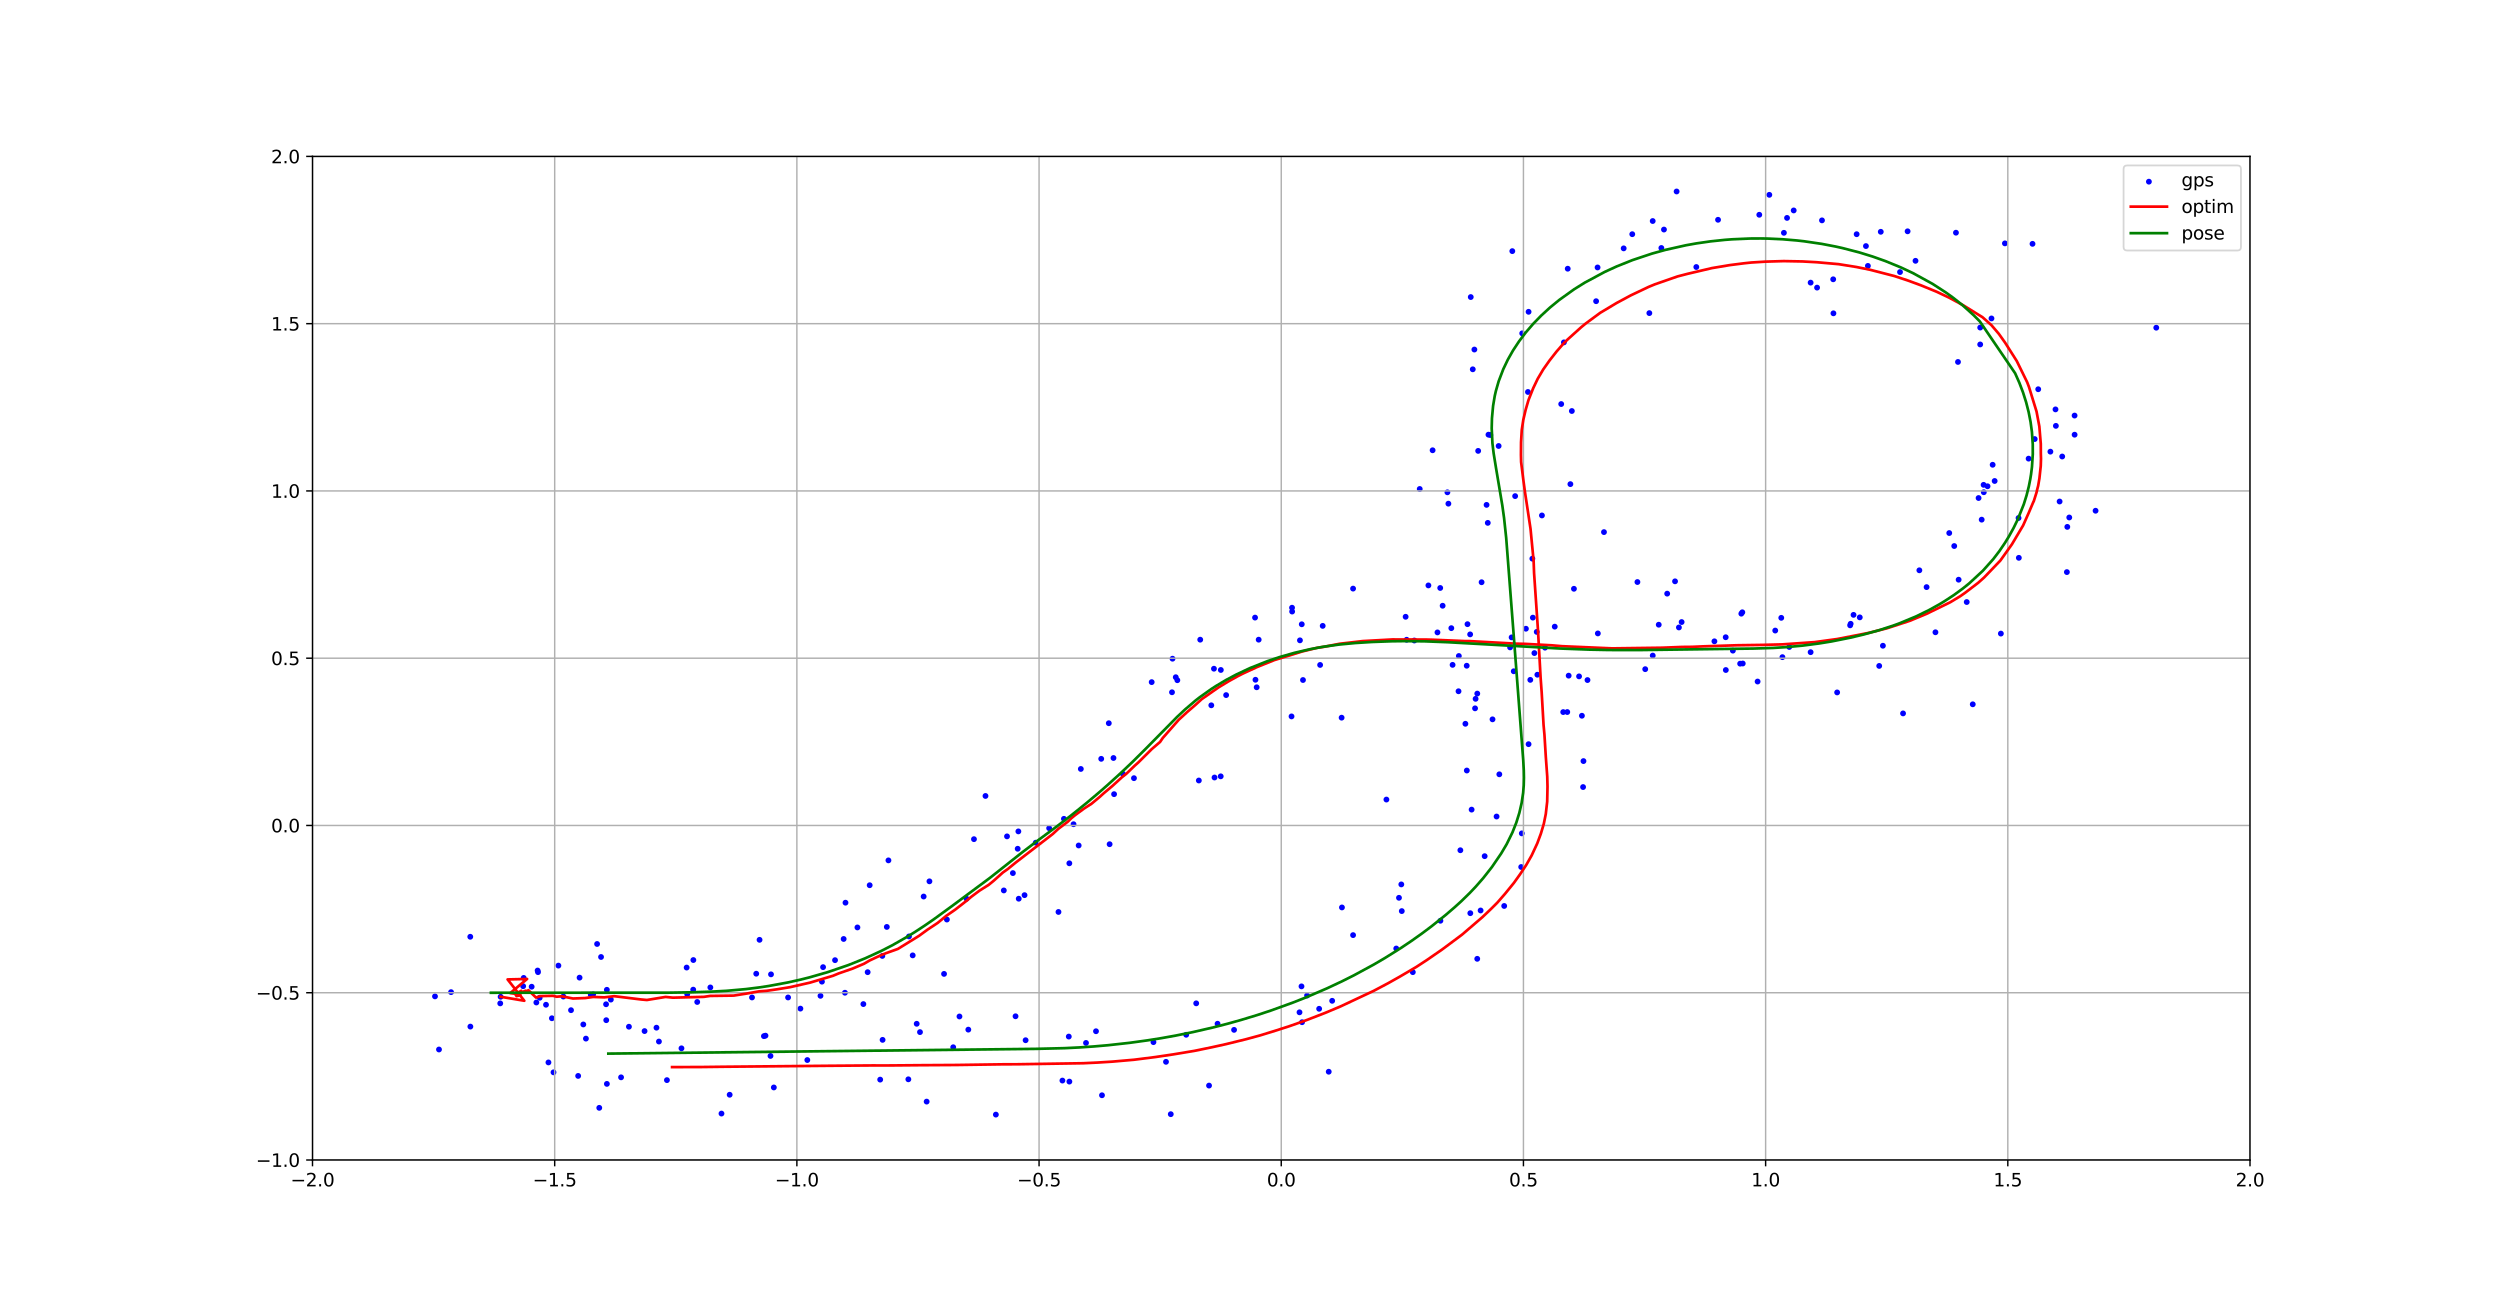 <?xml version="1.0" encoding="utf-8" standalone="no"?>
<!DOCTYPE svg PUBLIC "-//W3C//DTD SVG 1.1//EN"
  "http://www.w3.org/Graphics/SVG/1.1/DTD/svg11.dtd">
<svg xmlns:xlink="http://www.w3.org/1999/xlink" width="1382.4pt" height="720.72pt" viewBox="0 0 1382.4 720.72" xmlns="http://www.w3.org/2000/svg" version="1.1">
 <defs>
  <style type="text/css">*{stroke-linejoin: round; stroke-linecap: butt}</style>
 </defs>
 <g id="figure_1">
  <g id="patch_1">
   <path d="M 0 720.72 
L 1382.4 720.72 
L 1382.4 0 
L 0 0 
z
" style="fill: #ffffff"/>
  </g>
  <g id="axes_1">
   <g id="patch_2">
    <path d="M 172.8 641.441 
L 1244.16 641.441 
L 1244.16 86.486 
L 172.8 86.486 
z
" style="fill: #ffffff"/>
   </g>
   <g id="PathCollection_1">
    <defs>
     <path id="mb47bbe269d" d="M 0 1.118 
C 0.297 1.118 0.581 1 0.791 0.791 
C 1 0.581 1.118 0.297 1.118 0 
C 1.118 -0.297 1 -0.581 0.791 -0.791 
C 0.581 -1 0.297 -1.118 0 -1.118 
C -0.297 -1.118 -0.581 -1 -0.791 -0.791 
C -1 -0.581 -1.118 -0.297 -1.118 0 
C -1.118 0.297 -1 0.581 -0.791 0.791 
C -0.581 1 -0.297 1.118 0 1.118 
z
" style="stroke: #0000ff"/>
    </defs>
    <g clip-path="url(#p0543e857ba)">
     <use xlink:href="#mb47bbe269d" x="315.75" y="558.592" style="fill: #0000ff; stroke: #0000ff"/>
     <use xlink:href="#mb47bbe269d" x="276.819" y="551.17" style="fill: #0000ff; stroke: #0000ff"/>
     <use xlink:href="#mb47bbe269d" x="301.919" y="555.587" style="fill: #0000ff; stroke: #0000ff"/>
     <use xlink:href="#mb47bbe269d" x="260.041" y="517.995" style="fill: #0000ff; stroke: #0000ff"/>
     <use xlink:href="#mb47bbe269d" x="320.479" y="540.595" style="fill: #0000ff; stroke: #0000ff"/>
     <use xlink:href="#mb47bbe269d" x="242.745" y="580.332" style="fill: #0000ff; stroke: #0000ff"/>
     <use xlink:href="#mb47bbe269d" x="298.418" y="551.732" style="fill: #0000ff; stroke: #0000ff"/>
     <use xlink:href="#mb47bbe269d" x="297.498" y="537.555" style="fill: #0000ff; stroke: #0000ff"/>
     <use xlink:href="#mb47bbe269d" x="260.097" y="567.668" style="fill: #0000ff; stroke: #0000ff"/>
     <use xlink:href="#mb47bbe269d" x="276.613" y="554.83" style="fill: #0000ff; stroke: #0000ff"/>
     <use xlink:href="#mb47bbe269d" x="293.99" y="545.619" style="fill: #0000ff; stroke: #0000ff"/>
     <use xlink:href="#mb47bbe269d" x="249.418" y="548.609" style="fill: #0000ff; stroke: #0000ff"/>
     <use xlink:href="#mb47bbe269d" x="330.169" y="521.983" style="fill: #0000ff; stroke: #0000ff"/>
     <use xlink:href="#mb47bbe269d" x="240.535" y="550.954" style="fill: #0000ff; stroke: #0000ff"/>
     <use xlink:href="#mb47bbe269d" x="308.773" y="533.944" style="fill: #0000ff; stroke: #0000ff"/>
     <use xlink:href="#mb47bbe269d" x="303.266" y="587.481" style="fill: #0000ff; stroke: #0000ff"/>
     <use xlink:href="#mb47bbe269d" x="297.279" y="536.665" style="fill: #0000ff; stroke: #0000ff"/>
     <use xlink:href="#mb47bbe269d" x="326.671" y="550.05" style="fill: #0000ff; stroke: #0000ff"/>
     <use xlink:href="#mb47bbe269d" x="289.287" y="545.331" style="fill: #0000ff; stroke: #0000ff"/>
     <use xlink:href="#mb47bbe269d" x="311.504" y="551.046" style="fill: #0000ff; stroke: #0000ff"/>
     <use xlink:href="#mb47bbe269d" x="335.127" y="555.321" style="fill: #0000ff; stroke: #0000ff"/>
     <use xlink:href="#mb47bbe269d" x="289.578" y="540.747" style="fill: #0000ff; stroke: #0000ff"/>
     <use xlink:href="#mb47bbe269d" x="322.545" y="566.483" style="fill: #0000ff; stroke: #0000ff"/>
     <use xlink:href="#mb47bbe269d" x="327.979" y="549.85" style="fill: #0000ff; stroke: #0000ff"/>
     <use xlink:href="#mb47bbe269d" x="305.182" y="563.055" style="fill: #0000ff; stroke: #0000ff"/>
     <use xlink:href="#mb47bbe269d" x="335.567" y="547.323" style="fill: #0000ff; stroke: #0000ff"/>
     <use xlink:href="#mb47bbe269d" x="296.587" y="554.344" style="fill: #0000ff; stroke: #0000ff"/>
     <use xlink:href="#mb47bbe269d" x="347.776" y="567.735" style="fill: #0000ff; stroke: #0000ff"/>
     <use xlink:href="#mb47bbe269d" x="364.361" y="575.93" style="fill: #0000ff; stroke: #0000ff"/>
     <use xlink:href="#mb47bbe269d" x="335.234" y="564.123" style="fill: #0000ff; stroke: #0000ff"/>
     <use xlink:href="#mb47bbe269d" x="419.998" y="519.687" style="fill: #0000ff; stroke: #0000ff"/>
     <use xlink:href="#mb47bbe269d" x="332.352" y="529.176" style="fill: #0000ff; stroke: #0000ff"/>
     <use xlink:href="#mb47bbe269d" x="383.318" y="547.239" style="fill: #0000ff; stroke: #0000ff"/>
     <use xlink:href="#mb47bbe269d" x="380.005" y="549.779" style="fill: #0000ff; stroke: #0000ff"/>
     <use xlink:href="#mb47bbe269d" x="415.833" y="551.557" style="fill: #0000ff; stroke: #0000ff"/>
     <use xlink:href="#mb47bbe269d" x="383.398" y="530.865" style="fill: #0000ff; stroke: #0000ff"/>
     <use xlink:href="#mb47bbe269d" x="385.538" y="554.053" style="fill: #0000ff; stroke: #0000ff"/>
     <use xlink:href="#mb47bbe269d" x="442.592" y="557.722" style="fill: #0000ff; stroke: #0000ff"/>
     <use xlink:href="#mb47bbe269d" x="379.688" y="535.02" style="fill: #0000ff; stroke: #0000ff"/>
     <use xlink:href="#mb47bbe269d" x="418.167" y="538.427" style="fill: #0000ff; stroke: #0000ff"/>
     <use xlink:href="#mb47bbe269d" x="392.797" y="546.01" style="fill: #0000ff; stroke: #0000ff"/>
     <use xlink:href="#mb47bbe269d" x="477.406" y="555.216" style="fill: #0000ff; stroke: #0000ff"/>
     <use xlink:href="#mb47bbe269d" x="435.776" y="551.557" style="fill: #0000ff; stroke: #0000ff"/>
     <use xlink:href="#mb47bbe269d" x="454.503" y="542.817" style="fill: #0000ff; stroke: #0000ff"/>
     <use xlink:href="#mb47bbe269d" x="453.694" y="550.649" style="fill: #0000ff; stroke: #0000ff"/>
     <use xlink:href="#mb47bbe269d" x="461.741" y="530.93" style="fill: #0000ff; stroke: #0000ff"/>
     <use xlink:href="#mb47bbe269d" x="487.896" y="528.589" style="fill: #0000ff; stroke: #0000ff"/>
     <use xlink:href="#mb47bbe269d" x="455.129" y="534.792" style="fill: #0000ff; stroke: #0000ff"/>
     <use xlink:href="#mb47bbe269d" x="426.336" y="538.774" style="fill: #0000ff; stroke: #0000ff"/>
     <use xlink:href="#mb47bbe269d" x="479.778" y="537.572" style="fill: #0000ff; stroke: #0000ff"/>
     <use xlink:href="#mb47bbe269d" x="467.522" y="499.154" style="fill: #0000ff; stroke: #0000ff"/>
     <use xlink:href="#mb47bbe269d" x="480.898" y="489.494" style="fill: #0000ff; stroke: #0000ff"/>
     <use xlink:href="#mb47bbe269d" x="490.376" y="512.554" style="fill: #0000ff; stroke: #0000ff"/>
     <use xlink:href="#mb47bbe269d" x="467.224" y="548.943" style="fill: #0000ff; stroke: #0000ff"/>
     <use xlink:href="#mb47bbe269d" x="522.019" y="538.527" style="fill: #0000ff; stroke: #0000ff"/>
     <use xlink:href="#mb47bbe269d" x="474.122" y="512.833" style="fill: #0000ff; stroke: #0000ff"/>
     <use xlink:href="#mb47bbe269d" x="510.742" y="495.747" style="fill: #0000ff; stroke: #0000ff"/>
     <use xlink:href="#mb47bbe269d" x="504.686" y="528.284" style="fill: #0000ff; stroke: #0000ff"/>
     <use xlink:href="#mb47bbe269d" x="466.507" y="519.212" style="fill: #0000ff; stroke: #0000ff"/>
     <use xlink:href="#mb47bbe269d" x="534.454" y="496.946" style="fill: #0000ff; stroke: #0000ff"/>
     <use xlink:href="#mb47bbe269d" x="538.564" y="464.024" style="fill: #0000ff; stroke: #0000ff"/>
     <use xlink:href="#mb47bbe269d" x="523.583" y="508.468" style="fill: #0000ff; stroke: #0000ff"/>
     <use xlink:href="#mb47bbe269d" x="560.084" y="482.785" style="fill: #0000ff; stroke: #0000ff"/>
     <use xlink:href="#mb47bbe269d" x="513.941" y="487.344" style="fill: #0000ff; stroke: #0000ff"/>
     <use xlink:href="#mb47bbe269d" x="502.63" y="517.815" style="fill: #0000ff; stroke: #0000ff"/>
     <use xlink:href="#mb47bbe269d" x="585.298" y="504.277" style="fill: #0000ff; stroke: #0000ff"/>
     <use xlink:href="#mb47bbe269d" x="563.115" y="459.728" style="fill: #0000ff; stroke: #0000ff"/>
     <use xlink:href="#mb47bbe269d" x="491.271" y="475.754" style="fill: #0000ff; stroke: #0000ff"/>
     <use xlink:href="#mb47bbe269d" x="563.325" y="496.952" style="fill: #0000ff; stroke: #0000ff"/>
     <use xlink:href="#mb47bbe269d" x="591.301" y="477.372" style="fill: #0000ff; stroke: #0000ff"/>
     <use xlink:href="#mb47bbe269d" x="555.072" y="492.376" style="fill: #0000ff; stroke: #0000ff"/>
     <use xlink:href="#mb47bbe269d" x="566.53" y="494.982" style="fill: #0000ff; stroke: #0000ff"/>
     <use xlink:href="#mb47bbe269d" x="562.741" y="469.329" style="fill: #0000ff; stroke: #0000ff"/>
     <use xlink:href="#mb47bbe269d" x="580.142" y="457.947" style="fill: #0000ff; stroke: #0000ff"/>
     <use xlink:href="#mb47bbe269d" x="556.838" y="462.477" style="fill: #0000ff; stroke: #0000ff"/>
     <use xlink:href="#mb47bbe269d" x="588.311" y="452.776" style="fill: #0000ff; stroke: #0000ff"/>
     <use xlink:href="#mb47bbe269d" x="597.655" y="425.202" style="fill: #0000ff; stroke: #0000ff"/>
     <use xlink:href="#mb47bbe269d" x="544.93" y="440.132" style="fill: #0000ff; stroke: #0000ff"/>
     <use xlink:href="#mb47bbe269d" x="593.623" y="455.759" style="fill: #0000ff; stroke: #0000ff"/>
     <use xlink:href="#mb47bbe269d" x="613.573" y="466.813" style="fill: #0000ff; stroke: #0000ff"/>
     <use xlink:href="#mb47bbe269d" x="572.723" y="465.968" style="fill: #0000ff; stroke: #0000ff"/>
     <use xlink:href="#mb47bbe269d" x="616.042" y="439.136" style="fill: #0000ff; stroke: #0000ff"/>
     <use xlink:href="#mb47bbe269d" x="608.933" y="419.605" style="fill: #0000ff; stroke: #0000ff"/>
     <use xlink:href="#mb47bbe269d" x="662.909" y="431.587" style="fill: #0000ff; stroke: #0000ff"/>
     <use xlink:href="#mb47bbe269d" x="596.461" y="467.518" style="fill: #0000ff; stroke: #0000ff"/>
     <use xlink:href="#mb47bbe269d" x="627.037" y="430.296" style="fill: #0000ff; stroke: #0000ff"/>
     <use xlink:href="#mb47bbe269d" x="648.07" y="382.795" style="fill: #0000ff; stroke: #0000ff"/>
     <use xlink:href="#mb47bbe269d" x="615.711" y="419.144" style="fill: #0000ff; stroke: #0000ff"/>
     <use xlink:href="#mb47bbe269d" x="620.894" y="427.879" style="fill: #0000ff; stroke: #0000ff"/>
     <use xlink:href="#mb47bbe269d" x="675.008" y="429.28" style="fill: #0000ff; stroke: #0000ff"/>
     <use xlink:href="#mb47bbe269d" x="671.581" y="429.929" style="fill: #0000ff; stroke: #0000ff"/>
     <use xlink:href="#mb47bbe269d" x="613.121" y="399.913" style="fill: #0000ff; stroke: #0000ff"/>
     <use xlink:href="#mb47bbe269d" x="651.025" y="376.128" style="fill: #0000ff; stroke: #0000ff"/>
     <use xlink:href="#mb47bbe269d" x="650.147" y="374.473" style="fill: #0000ff; stroke: #0000ff"/>
     <use xlink:href="#mb47bbe269d" x="636.835" y="377.186" style="fill: #0000ff; stroke: #0000ff"/>
     <use xlink:href="#mb47bbe269d" x="678.002" y="384.356" style="fill: #0000ff; stroke: #0000ff"/>
     <use xlink:href="#mb47bbe269d" x="669.802" y="390.006" style="fill: #0000ff; stroke: #0000ff"/>
     <use xlink:href="#mb47bbe269d" x="663.677" y="353.718" style="fill: #0000ff; stroke: #0000ff"/>
     <use xlink:href="#mb47bbe269d" x="714.168" y="396.147" style="fill: #0000ff; stroke: #0000ff"/>
     <use xlink:href="#mb47bbe269d" x="675.072" y="370.464" style="fill: #0000ff; stroke: #0000ff"/>
     <use xlink:href="#mb47bbe269d" x="671.267" y="369.772" style="fill: #0000ff; stroke: #0000ff"/>
     <use xlink:href="#mb47bbe269d" x="648.36" y="364.233" style="fill: #0000ff; stroke: #0000ff"/>
     <use xlink:href="#mb47bbe269d" x="694.223" y="375.883" style="fill: #0000ff; stroke: #0000ff"/>
     <use xlink:href="#mb47bbe269d" x="719.822" y="345.201" style="fill: #0000ff; stroke: #0000ff"/>
     <use xlink:href="#mb47bbe269d" x="694.893" y="380.036" style="fill: #0000ff; stroke: #0000ff"/>
     <use xlink:href="#mb47bbe269d" x="714.499" y="338.164" style="fill: #0000ff; stroke: #0000ff"/>
     <use xlink:href="#mb47bbe269d" x="720.498" y="376.021" style="fill: #0000ff; stroke: #0000ff"/>
     <use xlink:href="#mb47bbe269d" x="693.991" y="341.507" style="fill: #0000ff; stroke: #0000ff"/>
     <use xlink:href="#mb47bbe269d" x="718.817" y="354.08" style="fill: #0000ff; stroke: #0000ff"/>
     <use xlink:href="#mb47bbe269d" x="695.998" y="353.718" style="fill: #0000ff; stroke: #0000ff"/>
     <use xlink:href="#mb47bbe269d" x="748.196" y="325.477" style="fill: #0000ff; stroke: #0000ff"/>
     <use xlink:href="#mb47bbe269d" x="714.442" y="336.039" style="fill: #0000ff; stroke: #0000ff"/>
     <use xlink:href="#mb47bbe269d" x="731.4" y="346.084" style="fill: #0000ff; stroke: #0000ff"/>
     <use xlink:href="#mb47bbe269d" x="777.257" y="341.054" style="fill: #0000ff; stroke: #0000ff"/>
     <use xlink:href="#mb47bbe269d" x="741.86" y="396.846" style="fill: #0000ff; stroke: #0000ff"/>
     <use xlink:href="#mb47bbe269d" x="797.723" y="334.954" style="fill: #0000ff; stroke: #0000ff"/>
     <use xlink:href="#mb47bbe269d" x="794.862" y="349.696" style="fill: #0000ff; stroke: #0000ff"/>
     <use xlink:href="#mb47bbe269d" x="806.503" y="382.241" style="fill: #0000ff; stroke: #0000ff"/>
     <use xlink:href="#mb47bbe269d" x="835.022" y="357.98" style="fill: #0000ff; stroke: #0000ff"/>
     <use xlink:href="#mb47bbe269d" x="729.971" y="367.685" style="fill: #0000ff; stroke: #0000ff"/>
     <use xlink:href="#mb47bbe269d" x="803.223" y="367.644" style="fill: #0000ff; stroke: #0000ff"/>
     <use xlink:href="#mb47bbe269d" x="816.873" y="383.532" style="fill: #0000ff; stroke: #0000ff"/>
     <use xlink:href="#mb47bbe269d" x="811.463" y="345.143" style="fill: #0000ff; stroke: #0000ff"/>
     <use xlink:href="#mb47bbe269d" x="789.852" y="323.713" style="fill: #0000ff; stroke: #0000ff"/>
     <use xlink:href="#mb47bbe269d" x="812.933" y="350.785" style="fill: #0000ff; stroke: #0000ff"/>
     <use xlink:href="#mb47bbe269d" x="848.453" y="361.124" style="fill: #0000ff; stroke: #0000ff"/>
     <use xlink:href="#mb47bbe269d" x="806.685" y="362.742" style="fill: #0000ff; stroke: #0000ff"/>
     <use xlink:href="#mb47bbe269d" x="859.716" y="346.513" style="fill: #0000ff; stroke: #0000ff"/>
     <use xlink:href="#mb47bbe269d" x="782.057" y="354.177" style="fill: #0000ff; stroke: #0000ff"/>
     <use xlink:href="#mb47bbe269d" x="867.408" y="373.613" style="fill: #0000ff; stroke: #0000ff"/>
     <use xlink:href="#mb47bbe269d" x="870.325" y="325.576" style="fill: #0000ff; stroke: #0000ff"/>
     <use xlink:href="#mb47bbe269d" x="850.101" y="373.096" style="fill: #0000ff; stroke: #0000ff"/>
     <use xlink:href="#mb47bbe269d" x="877.82" y="376.041" style="fill: #0000ff; stroke: #0000ff"/>
     <use xlink:href="#mb47bbe269d" x="873.158" y="374.008" style="fill: #0000ff; stroke: #0000ff"/>
     <use xlink:href="#mb47bbe269d" x="847.61" y="341.528" style="fill: #0000ff; stroke: #0000ff"/>
     <use xlink:href="#mb47bbe269d" x="909.742" y="370.021" style="fill: #0000ff; stroke: #0000ff"/>
     <use xlink:href="#mb47bbe269d" x="954.311" y="370.491" style="fill: #0000ff; stroke: #0000ff"/>
     <use xlink:href="#mb47bbe269d" x="917.217" y="345.441" style="fill: #0000ff; stroke: #0000ff"/>
     <use xlink:href="#mb47bbe269d" x="913.901" y="362.509" style="fill: #0000ff; stroke: #0000ff"/>
     <use xlink:href="#mb47bbe269d" x="905.427" y="321.838" style="fill: #0000ff; stroke: #0000ff"/>
     <use xlink:href="#mb47bbe269d" x="929.871" y="343.966" style="fill: #0000ff; stroke: #0000ff"/>
     <use xlink:href="#mb47bbe269d" x="947.999" y="354.619" style="fill: #0000ff; stroke: #0000ff"/>
     <use xlink:href="#mb47bbe269d" x="926.231" y="321.448" style="fill: #0000ff; stroke: #0000ff"/>
     <use xlink:href="#mb47bbe269d" x="963.434" y="338.567" style="fill: #0000ff; stroke: #0000ff"/>
     <use xlink:href="#mb47bbe269d" x="984.971" y="341.641" style="fill: #0000ff; stroke: #0000ff"/>
     <use xlink:href="#mb47bbe269d" x="921.887" y="328.265" style="fill: #0000ff; stroke: #0000ff"/>
     <use xlink:href="#mb47bbe269d" x="1028.38" y="341.379" style="fill: #0000ff; stroke: #0000ff"/>
     <use xlink:href="#mb47bbe269d" x="1023.339" y="344.94" style="fill: #0000ff; stroke: #0000ff"/>
     <use xlink:href="#mb47bbe269d" x="989.396" y="357.74" style="fill: #0000ff; stroke: #0000ff"/>
     <use xlink:href="#mb47bbe269d" x="962.882" y="339.338" style="fill: #0000ff; stroke: #0000ff"/>
     <use xlink:href="#mb47bbe269d" x="954.246" y="352.367" style="fill: #0000ff; stroke: #0000ff"/>
     <use xlink:href="#mb47bbe269d" x="985.605" y="363.374" style="fill: #0000ff; stroke: #0000ff"/>
     <use xlink:href="#mb47bbe269d" x="981.634" y="348.673" style="fill: #0000ff; stroke: #0000ff"/>
     <use xlink:href="#mb47bbe269d" x="958.204" y="359.78" style="fill: #0000ff; stroke: #0000ff"/>
     <use xlink:href="#mb47bbe269d" x="963.672" y="366.891" style="fill: #0000ff; stroke: #0000ff"/>
     <use xlink:href="#mb47bbe269d" x="971.885" y="376.862" style="fill: #0000ff; stroke: #0000ff"/>
     <use xlink:href="#mb47bbe269d" x="928.373" y="346.956" style="fill: #0000ff; stroke: #0000ff"/>
     <use xlink:href="#mb47bbe269d" x="1039.124" y="368.23" style="fill: #0000ff; stroke: #0000ff"/>
     <use xlink:href="#mb47bbe269d" x="962.231" y="366.986" style="fill: #0000ff; stroke: #0000ff"/>
     <use xlink:href="#mb47bbe269d" x="1023.05" y="345.788" style="fill: #0000ff; stroke: #0000ff"/>
     <use xlink:href="#mb47bbe269d" x="1090.856" y="389.45" style="fill: #0000ff; stroke: #0000ff"/>
     <use xlink:href="#mb47bbe269d" x="1015.866" y="382.882" style="fill: #0000ff; stroke: #0000ff"/>
     <use xlink:href="#mb47bbe269d" x="1001.202" y="360.629" style="fill: #0000ff; stroke: #0000ff"/>
     <use xlink:href="#mb47bbe269d" x="1041.174" y="357.071" style="fill: #0000ff; stroke: #0000ff"/>
     <use xlink:href="#mb47bbe269d" x="1024.93" y="339.996" style="fill: #0000ff; stroke: #0000ff"/>
     <use xlink:href="#mb47bbe269d" x="1061.33" y="315.355" style="fill: #0000ff; stroke: #0000ff"/>
     <use xlink:href="#mb47bbe269d" x="1065.327" y="324.648" style="fill: #0000ff; stroke: #0000ff"/>
     <use xlink:href="#mb47bbe269d" x="1106.4" y="350.349" style="fill: #0000ff; stroke: #0000ff"/>
     <use xlink:href="#mb47bbe269d" x="1052.309" y="394.482" style="fill: #0000ff; stroke: #0000ff"/>
     <use xlink:href="#mb47bbe269d" x="1070.222" y="349.621" style="fill: #0000ff; stroke: #0000ff"/>
     <use xlink:href="#mb47bbe269d" x="1087.519" y="332.901" style="fill: #0000ff; stroke: #0000ff"/>
     <use xlink:href="#mb47bbe269d" x="1083.046" y="320.552" style="fill: #0000ff; stroke: #0000ff"/>
     <use xlink:href="#mb47bbe269d" x="1077.854" y="294.75" style="fill: #0000ff; stroke: #0000ff"/>
     <use xlink:href="#mb47bbe269d" x="1116.34" y="308.456" style="fill: #0000ff; stroke: #0000ff"/>
     <use xlink:href="#mb47bbe269d" x="1080.613" y="301.935" style="fill: #0000ff; stroke: #0000ff"/>
     <use xlink:href="#mb47bbe269d" x="1116.172" y="286.43" style="fill: #0000ff; stroke: #0000ff"/>
     <use xlink:href="#mb47bbe269d" x="1095.791" y="287.349" style="fill: #0000ff; stroke: #0000ff"/>
     <use xlink:href="#mb47bbe269d" x="1142.901" y="316.342" style="fill: #0000ff; stroke: #0000ff"/>
     <use xlink:href="#mb47bbe269d" x="1101.859" y="257.002" style="fill: #0000ff; stroke: #0000ff"/>
     <use xlink:href="#mb47bbe269d" x="1136.819" y="235.489" style="fill: #0000ff; stroke: #0000ff"/>
     <use xlink:href="#mb47bbe269d" x="1143.136" y="291.347" style="fill: #0000ff; stroke: #0000ff"/>
     <use xlink:href="#mb47bbe269d" x="1144.219" y="286.146" style="fill: #0000ff; stroke: #0000ff"/>
     <use xlink:href="#mb47bbe269d" x="1125.107" y="242.778" style="fill: #0000ff; stroke: #0000ff"/>
     <use xlink:href="#mb47bbe269d" x="1102.963" y="265.963" style="fill: #0000ff; stroke: #0000ff"/>
     <use xlink:href="#mb47bbe269d" x="1158.769" y="282.419" style="fill: #0000ff; stroke: #0000ff"/>
     <use xlink:href="#mb47bbe269d" x="1096.85" y="268.101" style="fill: #0000ff; stroke: #0000ff"/>
     <use xlink:href="#mb47bbe269d" x="1147.174" y="240.37" style="fill: #0000ff; stroke: #0000ff"/>
     <use xlink:href="#mb47bbe269d" x="1094.075" y="275.384" style="fill: #0000ff; stroke: #0000ff"/>
     <use xlink:href="#mb47bbe269d" x="1138.879" y="277.315" style="fill: #0000ff; stroke: #0000ff"/>
     <use xlink:href="#mb47bbe269d" x="1099.031" y="268.887" style="fill: #0000ff; stroke: #0000ff"/>
     <use xlink:href="#mb47bbe269d" x="1096.959" y="272.179" style="fill: #0000ff; stroke: #0000ff"/>
     <use xlink:href="#mb47bbe269d" x="1140.318" y="252.431" style="fill: #0000ff; stroke: #0000ff"/>
     <use xlink:href="#mb47bbe269d" x="1133.783" y="249.748" style="fill: #0000ff; stroke: #0000ff"/>
     <use xlink:href="#mb47bbe269d" x="1147.162" y="229.794" style="fill: #0000ff; stroke: #0000ff"/>
     <use xlink:href="#mb47bbe269d" x="1136.608" y="226.376" style="fill: #0000ff; stroke: #0000ff"/>
     <use xlink:href="#mb47bbe269d" x="1121.742" y="253.609" style="fill: #0000ff; stroke: #0000ff"/>
     <use xlink:href="#mb47bbe269d" x="1094.968" y="190.466" style="fill: #0000ff; stroke: #0000ff"/>
     <use xlink:href="#mb47bbe269d" x="1192.329" y="181.207" style="fill: #0000ff; stroke: #0000ff"/>
     <use xlink:href="#mb47bbe269d" x="1127.057" y="215.23" style="fill: #0000ff; stroke: #0000ff"/>
     <use xlink:href="#mb47bbe269d" x="1082.687" y="200.143" style="fill: #0000ff; stroke: #0000ff"/>
     <use xlink:href="#mb47bbe269d" x="1101.208" y="176.085" style="fill: #0000ff; stroke: #0000ff"/>
     <use xlink:href="#mb47bbe269d" x="1108.642" y="134.574" style="fill: #0000ff; stroke: #0000ff"/>
     <use xlink:href="#mb47bbe269d" x="1081.567" y="128.673" style="fill: #0000ff; stroke: #0000ff"/>
     <use xlink:href="#mb47bbe269d" x="1123.9" y="134.834" style="fill: #0000ff; stroke: #0000ff"/>
     <use xlink:href="#mb47bbe269d" x="1013.814" y="173.251" style="fill: #0000ff; stroke: #0000ff"/>
     <use xlink:href="#mb47bbe269d" x="1094.97" y="181.134" style="fill: #0000ff; stroke: #0000ff"/>
     <use xlink:href="#mb47bbe269d" x="1050.635" y="150.438" style="fill: #0000ff; stroke: #0000ff"/>
     <use xlink:href="#mb47bbe269d" x="1031.788" y="136.067" style="fill: #0000ff; stroke: #0000ff"/>
     <use xlink:href="#mb47bbe269d" x="1059.2" y="144.22" style="fill: #0000ff; stroke: #0000ff"/>
     <use xlink:href="#mb47bbe269d" x="1032.872" y="147.04" style="fill: #0000ff; stroke: #0000ff"/>
     <use xlink:href="#mb47bbe269d" x="1026.652" y="129.509" style="fill: #0000ff; stroke: #0000ff"/>
     <use xlink:href="#mb47bbe269d" x="1004.77" y="159.038" style="fill: #0000ff; stroke: #0000ff"/>
     <use xlink:href="#mb47bbe269d" x="1054.83" y="127.906" style="fill: #0000ff; stroke: #0000ff"/>
     <use xlink:href="#mb47bbe269d" x="1039.993" y="128.172" style="fill: #0000ff; stroke: #0000ff"/>
     <use xlink:href="#mb47bbe269d" x="1007.483" y="121.853" style="fill: #0000ff; stroke: #0000ff"/>
     <use xlink:href="#mb47bbe269d" x="988.161" y="120.497" style="fill: #0000ff; stroke: #0000ff"/>
     <use xlink:href="#mb47bbe269d" x="1013.686" y="154.44" style="fill: #0000ff; stroke: #0000ff"/>
     <use xlink:href="#mb47bbe269d" x="1001.204" y="156.288" style="fill: #0000ff; stroke: #0000ff"/>
     <use xlink:href="#mb47bbe269d" x="978.367" y="107.734" style="fill: #0000ff; stroke: #0000ff"/>
     <use xlink:href="#mb47bbe269d" x="986.429" y="128.735" style="fill: #0000ff; stroke: #0000ff"/>
     <use xlink:href="#mb47bbe269d" x="950.01" y="121.534" style="fill: #0000ff; stroke: #0000ff"/>
     <use xlink:href="#mb47bbe269d" x="972.814" y="118.762" style="fill: #0000ff; stroke: #0000ff"/>
     <use xlink:href="#mb47bbe269d" x="991.844" y="116.362" style="fill: #0000ff; stroke: #0000ff"/>
     <use xlink:href="#mb47bbe269d" x="937.991" y="147.649" style="fill: #0000ff; stroke: #0000ff"/>
     <use xlink:href="#mb47bbe269d" x="927.098" y="105.882" style="fill: #0000ff; stroke: #0000ff"/>
     <use xlink:href="#mb47bbe269d" x="913.879" y="122.218" style="fill: #0000ff; stroke: #0000ff"/>
     <use xlink:href="#mb47bbe269d" x="897.828" y="137.333" style="fill: #0000ff; stroke: #0000ff"/>
     <use xlink:href="#mb47bbe269d" x="920.103" y="126.934" style="fill: #0000ff; stroke: #0000ff"/>
     <use xlink:href="#mb47bbe269d" x="866.892" y="148.588" style="fill: #0000ff; stroke: #0000ff"/>
     <use xlink:href="#mb47bbe269d" x="912.024" y="173.138" style="fill: #0000ff; stroke: #0000ff"/>
     <use xlink:href="#mb47bbe269d" x="918.659" y="137.127" style="fill: #0000ff; stroke: #0000ff"/>
     <use xlink:href="#mb47bbe269d" x="836.246" y="138.864" style="fill: #0000ff; stroke: #0000ff"/>
     <use xlink:href="#mb47bbe269d" x="902.578" y="129.498" style="fill: #0000ff; stroke: #0000ff"/>
     <use xlink:href="#mb47bbe269d" x="882.586" y="166.55" style="fill: #0000ff; stroke: #0000ff"/>
     <use xlink:href="#mb47bbe269d" x="883.391" y="147.89" style="fill: #0000ff; stroke: #0000ff"/>
     <use xlink:href="#mb47bbe269d" x="845.24" y="172.414" style="fill: #0000ff; stroke: #0000ff"/>
     <use xlink:href="#mb47bbe269d" x="864.782" y="189.316" style="fill: #0000ff; stroke: #0000ff"/>
     <use xlink:href="#mb47bbe269d" x="841.723" y="184.314" style="fill: #0000ff; stroke: #0000ff"/>
     <use xlink:href="#mb47bbe269d" x="813.27" y="164.258" style="fill: #0000ff; stroke: #0000ff"/>
     <use xlink:href="#mb47bbe269d" x="814.38" y="204.21" style="fill: #0000ff; stroke: #0000ff"/>
     <use xlink:href="#mb47bbe269d" x="869.171" y="227.272" style="fill: #0000ff; stroke: #0000ff"/>
     <use xlink:href="#mb47bbe269d" x="815.273" y="193.282" style="fill: #0000ff; stroke: #0000ff"/>
     <use xlink:href="#mb47bbe269d" x="844.893" y="216.744" style="fill: #0000ff; stroke: #0000ff"/>
     <use xlink:href="#mb47bbe269d" x="823.059" y="240.355" style="fill: #0000ff; stroke: #0000ff"/>
     <use xlink:href="#mb47bbe269d" x="828.685" y="246.614" style="fill: #0000ff; stroke: #0000ff"/>
     <use xlink:href="#mb47bbe269d" x="792.176" y="248.98" style="fill: #0000ff; stroke: #0000ff"/>
     <use xlink:href="#mb47bbe269d" x="863.286" y="223.419" style="fill: #0000ff; stroke: #0000ff"/>
     <use xlink:href="#mb47bbe269d" x="824.082" y="240.54" style="fill: #0000ff; stroke: #0000ff"/>
     <use xlink:href="#mb47bbe269d" x="817.367" y="249.325" style="fill: #0000ff; stroke: #0000ff"/>
     <use xlink:href="#mb47bbe269d" x="822.011" y="279.176" style="fill: #0000ff; stroke: #0000ff"/>
     <use xlink:href="#mb47bbe269d" x="837.811" y="274.325" style="fill: #0000ff; stroke: #0000ff"/>
     <use xlink:href="#mb47bbe269d" x="800.357" y="272.226" style="fill: #0000ff; stroke: #0000ff"/>
     <use xlink:href="#mb47bbe269d" x="822.684" y="289.125" style="fill: #0000ff; stroke: #0000ff"/>
     <use xlink:href="#mb47bbe269d" x="852.629" y="285.023" style="fill: #0000ff; stroke: #0000ff"/>
     <use xlink:href="#mb47bbe269d" x="800.901" y="278.511" style="fill: #0000ff; stroke: #0000ff"/>
     <use xlink:href="#mb47bbe269d" x="796.384" y="325.123" style="fill: #0000ff; stroke: #0000ff"/>
     <use xlink:href="#mb47bbe269d" x="868.362" y="267.703" style="fill: #0000ff; stroke: #0000ff"/>
     <use xlink:href="#mb47bbe269d" x="886.935" y="294.228" style="fill: #0000ff; stroke: #0000ff"/>
     <use xlink:href="#mb47bbe269d" x="785.049" y="270.382" style="fill: #0000ff; stroke: #0000ff"/>
     <use xlink:href="#mb47bbe269d" x="854.322" y="358.128" style="fill: #0000ff; stroke: #0000ff"/>
     <use xlink:href="#mb47bbe269d" x="847.332" y="308.913" style="fill: #0000ff; stroke: #0000ff"/>
     <use xlink:href="#mb47bbe269d" x="843.766" y="347.662" style="fill: #0000ff; stroke: #0000ff"/>
     <use xlink:href="#mb47bbe269d" x="802.525" y="347.345" style="fill: #0000ff; stroke: #0000ff"/>
     <use xlink:href="#mb47bbe269d" x="819.261" y="321.95" style="fill: #0000ff; stroke: #0000ff"/>
     <use xlink:href="#mb47bbe269d" x="811.038" y="368.126" style="fill: #0000ff; stroke: #0000ff"/>
     <use xlink:href="#mb47bbe269d" x="883.547" y="350.257" style="fill: #0000ff; stroke: #0000ff"/>
     <use xlink:href="#mb47bbe269d" x="777.815" y="353.759" style="fill: #0000ff; stroke: #0000ff"/>
     <use xlink:href="#mb47bbe269d" x="815.647" y="391.682" style="fill: #0000ff; stroke: #0000ff"/>
     <use xlink:href="#mb47bbe269d" x="835.862" y="352.443" style="fill: #0000ff; stroke: #0000ff"/>
     <use xlink:href="#mb47bbe269d" x="849.754" y="349.407" style="fill: #0000ff; stroke: #0000ff"/>
     <use xlink:href="#mb47bbe269d" x="846.195" y="375.942" style="fill: #0000ff; stroke: #0000ff"/>
     <use xlink:href="#mb47bbe269d" x="837.037" y="371.182" style="fill: #0000ff; stroke: #0000ff"/>
     <use xlink:href="#mb47bbe269d" x="825.304" y="397.767" style="fill: #0000ff; stroke: #0000ff"/>
     <use xlink:href="#mb47bbe269d" x="810.302" y="400.223" style="fill: #0000ff; stroke: #0000ff"/>
     <use xlink:href="#mb47bbe269d" x="875.595" y="420.846" style="fill: #0000ff; stroke: #0000ff"/>
     <use xlink:href="#mb47bbe269d" x="874.733" y="395.781" style="fill: #0000ff; stroke: #0000ff"/>
     <use xlink:href="#mb47bbe269d" x="845.235" y="411.497" style="fill: #0000ff; stroke: #0000ff"/>
     <use xlink:href="#mb47bbe269d" x="815.946" y="386.42" style="fill: #0000ff; stroke: #0000ff"/>
     <use xlink:href="#mb47bbe269d" x="864.393" y="393.75" style="fill: #0000ff; stroke: #0000ff"/>
     <use xlink:href="#mb47bbe269d" x="829.066" y="428.162" style="fill: #0000ff; stroke: #0000ff"/>
     <use xlink:href="#mb47bbe269d" x="841.16" y="479.414" style="fill: #0000ff; stroke: #0000ff"/>
     <use xlink:href="#mb47bbe269d" x="866.634" y="393.726" style="fill: #0000ff; stroke: #0000ff"/>
     <use xlink:href="#mb47bbe269d" x="811.093" y="426.066" style="fill: #0000ff; stroke: #0000ff"/>
     <use xlink:href="#mb47bbe269d" x="875.378" y="435.206" style="fill: #0000ff; stroke: #0000ff"/>
     <use xlink:href="#mb47bbe269d" x="813.744" y="447.686" style="fill: #0000ff; stroke: #0000ff"/>
     <use xlink:href="#mb47bbe269d" x="766.633" y="442.122" style="fill: #0000ff; stroke: #0000ff"/>
     <use xlink:href="#mb47bbe269d" x="827.544" y="451.504" style="fill: #0000ff; stroke: #0000ff"/>
     <use xlink:href="#mb47bbe269d" x="807.522" y="470.15" style="fill: #0000ff; stroke: #0000ff"/>
     <use xlink:href="#mb47bbe269d" x="818.715" y="503.458" style="fill: #0000ff; stroke: #0000ff"/>
     <use xlink:href="#mb47bbe269d" x="841.497" y="460.821" style="fill: #0000ff; stroke: #0000ff"/>
     <use xlink:href="#mb47bbe269d" x="831.759" y="500.96" style="fill: #0000ff; stroke: #0000ff"/>
     <use xlink:href="#mb47bbe269d" x="816.855" y="530.187" style="fill: #0000ff; stroke: #0000ff"/>
     <use xlink:href="#mb47bbe269d" x="774.87" y="489.042" style="fill: #0000ff; stroke: #0000ff"/>
     <use xlink:href="#mb47bbe269d" x="775.132" y="503.797" style="fill: #0000ff; stroke: #0000ff"/>
     <use xlink:href="#mb47bbe269d" x="813.021" y="504.958" style="fill: #0000ff; stroke: #0000ff"/>
     <use xlink:href="#mb47bbe269d" x="781.23" y="537.561" style="fill: #0000ff; stroke: #0000ff"/>
     <use xlink:href="#mb47bbe269d" x="742.043" y="501.783" style="fill: #0000ff; stroke: #0000ff"/>
     <use xlink:href="#mb47bbe269d" x="820.961" y="473.425" style="fill: #0000ff; stroke: #0000ff"/>
     <use xlink:href="#mb47bbe269d" x="773.581" y="496.449" style="fill: #0000ff; stroke: #0000ff"/>
     <use xlink:href="#mb47bbe269d" x="772.071" y="524.486" style="fill: #0000ff; stroke: #0000ff"/>
     <use xlink:href="#mb47bbe269d" x="719.677" y="545.424" style="fill: #0000ff; stroke: #0000ff"/>
     <use xlink:href="#mb47bbe269d" x="796.498" y="509.132" style="fill: #0000ff; stroke: #0000ff"/>
     <use xlink:href="#mb47bbe269d" x="748.196" y="517.08" style="fill: #0000ff; stroke: #0000ff"/>
     <use xlink:href="#mb47bbe269d" x="722.765" y="550.484" style="fill: #0000ff; stroke: #0000ff"/>
     <use xlink:href="#mb47bbe269d" x="736.641" y="553.408" style="fill: #0000ff; stroke: #0000ff"/>
     <use xlink:href="#mb47bbe269d" x="718.577" y="559.77" style="fill: #0000ff; stroke: #0000ff"/>
     <use xlink:href="#mb47bbe269d" x="734.734" y="592.621" style="fill: #0000ff; stroke: #0000ff"/>
     <use xlink:href="#mb47bbe269d" x="661.456" y="554.805" style="fill: #0000ff; stroke: #0000ff"/>
     <use xlink:href="#mb47bbe269d" x="729.438" y="557.82" style="fill: #0000ff; stroke: #0000ff"/>
     <use xlink:href="#mb47bbe269d" x="719.986" y="565.238" style="fill: #0000ff; stroke: #0000ff"/>
     <use xlink:href="#mb47bbe269d" x="637.815" y="576.262" style="fill: #0000ff; stroke: #0000ff"/>
     <use xlink:href="#mb47bbe269d" x="673.261" y="566.089" style="fill: #0000ff; stroke: #0000ff"/>
     <use xlink:href="#mb47bbe269d" x="655.921" y="572.19" style="fill: #0000ff; stroke: #0000ff"/>
     <use xlink:href="#mb47bbe269d" x="647.39" y="616.097" style="fill: #0000ff; stroke: #0000ff"/>
     <use xlink:href="#mb47bbe269d" x="682.389" y="569.475" style="fill: #0000ff; stroke: #0000ff"/>
     <use xlink:href="#mb47bbe269d" x="591" y="573.181" style="fill: #0000ff; stroke: #0000ff"/>
     <use xlink:href="#mb47bbe269d" x="644.747" y="587.151" style="fill: #0000ff; stroke: #0000ff"/>
     <use xlink:href="#mb47bbe269d" x="668.549" y="600.284" style="fill: #0000ff; stroke: #0000ff"/>
     <use xlink:href="#mb47bbe269d" x="567.12" y="575.203" style="fill: #0000ff; stroke: #0000ff"/>
     <use xlink:href="#mb47bbe269d" x="600.517" y="576.701" style="fill: #0000ff; stroke: #0000ff"/>
     <use xlink:href="#mb47bbe269d" x="591.322" y="598.082" style="fill: #0000ff; stroke: #0000ff"/>
     <use xlink:href="#mb47bbe269d" x="530.546" y="562.071" style="fill: #0000ff; stroke: #0000ff"/>
     <use xlink:href="#mb47bbe269d" x="587.476" y="597.51" style="fill: #0000ff; stroke: #0000ff"/>
     <use xlink:href="#mb47bbe269d" x="550.673" y="616.331" style="fill: #0000ff; stroke: #0000ff"/>
     <use xlink:href="#mb47bbe269d" x="561.548" y="561.959" style="fill: #0000ff; stroke: #0000ff"/>
     <use xlink:href="#mb47bbe269d" x="606.042" y="570.237" style="fill: #0000ff; stroke: #0000ff"/>
     <use xlink:href="#mb47bbe269d" x="609.354" y="605.638" style="fill: #0000ff; stroke: #0000ff"/>
     <use xlink:href="#mb47bbe269d" x="535.442" y="569.349" style="fill: #0000ff; stroke: #0000ff"/>
     <use xlink:href="#mb47bbe269d" x="512.401" y="609.145" style="fill: #0000ff; stroke: #0000ff"/>
     <use xlink:href="#mb47bbe269d" x="527.091" y="579.088" style="fill: #0000ff; stroke: #0000ff"/>
     <use xlink:href="#mb47bbe269d" x="508.717" y="570.715" style="fill: #0000ff; stroke: #0000ff"/>
     <use xlink:href="#mb47bbe269d" x="502.282" y="596.813" style="fill: #0000ff; stroke: #0000ff"/>
     <use xlink:href="#mb47bbe269d" x="488.035" y="575.003" style="fill: #0000ff; stroke: #0000ff"/>
     <use xlink:href="#mb47bbe269d" x="506.896" y="566.115" style="fill: #0000ff; stroke: #0000ff"/>
     <use xlink:href="#mb47bbe269d" x="486.709" y="596.987" style="fill: #0000ff; stroke: #0000ff"/>
     <use xlink:href="#mb47bbe269d" x="422.415" y="572.944" style="fill: #0000ff; stroke: #0000ff"/>
     <use xlink:href="#mb47bbe269d" x="446.416" y="586.157" style="fill: #0000ff; stroke: #0000ff"/>
     <use xlink:href="#mb47bbe269d" x="427.902" y="601.321" style="fill: #0000ff; stroke: #0000ff"/>
     <use xlink:href="#mb47bbe269d" x="423.283" y="572.679" style="fill: #0000ff; stroke: #0000ff"/>
     <use xlink:href="#mb47bbe269d" x="426.049" y="583.891" style="fill: #0000ff; stroke: #0000ff"/>
     <use xlink:href="#mb47bbe269d" x="376.826" y="579.682" style="fill: #0000ff; stroke: #0000ff"/>
     <use xlink:href="#mb47bbe269d" x="403.475" y="605.353" style="fill: #0000ff; stroke: #0000ff"/>
     <use xlink:href="#mb47bbe269d" x="398.95" y="615.755" style="fill: #0000ff; stroke: #0000ff"/>
     <use xlink:href="#mb47bbe269d" x="356.418" y="570.141" style="fill: #0000ff; stroke: #0000ff"/>
     <use xlink:href="#mb47bbe269d" x="319.698" y="594.939" style="fill: #0000ff; stroke: #0000ff"/>
     <use xlink:href="#mb47bbe269d" x="337.772" y="552.737" style="fill: #0000ff; stroke: #0000ff"/>
     <use xlink:href="#mb47bbe269d" x="363.002" y="568.269" style="fill: #0000ff; stroke: #0000ff"/>
     <use xlink:href="#mb47bbe269d" x="335.583" y="599.347" style="fill: #0000ff; stroke: #0000ff"/>
     <use xlink:href="#mb47bbe269d" x="368.784" y="597.264" style="fill: #0000ff; stroke: #0000ff"/>
     <use xlink:href="#mb47bbe269d" x="306.067" y="592.958" style="fill: #0000ff; stroke: #0000ff"/>
     <use xlink:href="#mb47bbe269d" x="331.37" y="612.592" style="fill: #0000ff; stroke: #0000ff"/>
     <use xlink:href="#mb47bbe269d" x="343.424" y="595.72" style="fill: #0000ff; stroke: #0000ff"/>
     <use xlink:href="#mb47bbe269d" x="323.992" y="574.311" style="fill: #0000ff; stroke: #0000ff"/>
    </g>
   </g>
   <g id="matplotlib.axis_1">
    <g id="xtick_1">
     <g id="line2d_1">
      <path d="M 172.8 641.441 
L 172.8 86.486 
" clip-path="url(#p0543e857ba)" style="fill: none; stroke: #b0b0b0; stroke-width: 0.8; stroke-linecap: square"/>
     </g>
     <g id="line2d_2">
      <defs>
       <path id="md737dcf11f" d="M 0 0 
L 0 3.5 
" style="stroke: #000000; stroke-width: 0.8"/>
      </defs>
      <g>
       <use xlink:href="#md737dcf11f" x="172.8" y="641.441" style="stroke: #000000; stroke-width: 0.8"/>
      </g>
     </g>
     <g id="text_1">
      <!-- −2.0 -->
      <g transform="translate(160.659 656.039)scale(0.1 -0.1)">
       <defs>
        <path id="DejaVuSans-2212" d="M 678 2272 
L 4684 2272 
L 4684 1741 
L 678 1741 
L 678 2272 
z
" transform="scale(0.016)"/>
        <path id="DejaVuSans-32" d="M 1228 531 
L 3431 531 
L 3431 0 
L 469 0 
L 469 531 
Q 828 903 1448 1529 
Q 2069 2156 2228 2338 
Q 2531 2678 2651 2914 
Q 2772 3150 2772 3378 
Q 2772 3750 2511 3984 
Q 2250 4219 1831 4219 
Q 1534 4219 1204 4116 
Q 875 4013 500 3803 
L 500 4441 
Q 881 4594 1212 4672 
Q 1544 4750 1819 4750 
Q 2544 4750 2975 4387 
Q 3406 4025 3406 3419 
Q 3406 3131 3298 2873 
Q 3191 2616 2906 2266 
Q 2828 2175 2409 1742 
Q 1991 1309 1228 531 
z
" transform="scale(0.016)"/>
        <path id="DejaVuSans-2e" d="M 684 794 
L 1344 794 
L 1344 0 
L 684 0 
L 684 794 
z
" transform="scale(0.016)"/>
        <path id="DejaVuSans-30" d="M 2034 4250 
Q 1547 4250 1301 3770 
Q 1056 3291 1056 2328 
Q 1056 1369 1301 889 
Q 1547 409 2034 409 
Q 2525 409 2770 889 
Q 3016 1369 3016 2328 
Q 3016 3291 2770 3770 
Q 2525 4250 2034 4250 
z
M 2034 4750 
Q 2819 4750 3233 4129 
Q 3647 3509 3647 2328 
Q 3647 1150 3233 529 
Q 2819 -91 2034 -91 
Q 1250 -91 836 529 
Q 422 1150 422 2328 
Q 422 3509 836 4129 
Q 1250 4750 2034 4750 
z
" transform="scale(0.016)"/>
       </defs>
       <use xlink:href="#DejaVuSans-2212"/>
       <use xlink:href="#DejaVuSans-32" x="83.789"/>
       <use xlink:href="#DejaVuSans-2e" x="147.412"/>
       <use xlink:href="#DejaVuSans-30" x="179.199"/>
      </g>
     </g>
    </g>
    <g id="xtick_2">
     <g id="line2d_3">
      <path d="M 306.72 641.441 
L 306.72 86.486 
" clip-path="url(#p0543e857ba)" style="fill: none; stroke: #b0b0b0; stroke-width: 0.8; stroke-linecap: square"/>
     </g>
     <g id="line2d_4">
      <g>
       <use xlink:href="#md737dcf11f" x="306.72" y="641.441" style="stroke: #000000; stroke-width: 0.8"/>
      </g>
     </g>
     <g id="text_2">
      <!-- −1.5 -->
      <g transform="translate(294.579 656.039)scale(0.1 -0.1)">
       <defs>
        <path id="DejaVuSans-31" d="M 794 531 
L 1825 531 
L 1825 4091 
L 703 3866 
L 703 4441 
L 1819 4666 
L 2450 4666 
L 2450 531 
L 3481 531 
L 3481 0 
L 794 0 
L 794 531 
z
" transform="scale(0.016)"/>
        <path id="DejaVuSans-35" d="M 691 4666 
L 3169 4666 
L 3169 4134 
L 1269 4134 
L 1269 2991 
Q 1406 3038 1543 3061 
Q 1681 3084 1819 3084 
Q 2600 3084 3056 2656 
Q 3513 2228 3513 1497 
Q 3513 744 3044 326 
Q 2575 -91 1722 -91 
Q 1428 -91 1123 -41 
Q 819 9 494 109 
L 494 744 
Q 775 591 1075 516 
Q 1375 441 1709 441 
Q 2250 441 2565 725 
Q 2881 1009 2881 1497 
Q 2881 1984 2565 2268 
Q 2250 2553 1709 2553 
Q 1456 2553 1204 2497 
Q 953 2441 691 2322 
L 691 4666 
z
" transform="scale(0.016)"/>
       </defs>
       <use xlink:href="#DejaVuSans-2212"/>
       <use xlink:href="#DejaVuSans-31" x="83.789"/>
       <use xlink:href="#DejaVuSans-2e" x="147.412"/>
       <use xlink:href="#DejaVuSans-35" x="179.199"/>
      </g>
     </g>
    </g>
    <g id="xtick_3">
     <g id="line2d_5">
      <path d="M 440.64 641.441 
L 440.64 86.486 
" clip-path="url(#p0543e857ba)" style="fill: none; stroke: #b0b0b0; stroke-width: 0.8; stroke-linecap: square"/>
     </g>
     <g id="line2d_6">
      <g>
       <use xlink:href="#md737dcf11f" x="440.64" y="641.441" style="stroke: #000000; stroke-width: 0.8"/>
      </g>
     </g>
     <g id="text_3">
      <!-- −1.0 -->
      <g transform="translate(428.499 656.039)scale(0.1 -0.1)">
       <use xlink:href="#DejaVuSans-2212"/>
       <use xlink:href="#DejaVuSans-31" x="83.789"/>
       <use xlink:href="#DejaVuSans-2e" x="147.412"/>
       <use xlink:href="#DejaVuSans-30" x="179.199"/>
      </g>
     </g>
    </g>
    <g id="xtick_4">
     <g id="line2d_7">
      <path d="M 574.56 641.441 
L 574.56 86.486 
" clip-path="url(#p0543e857ba)" style="fill: none; stroke: #b0b0b0; stroke-width: 0.8; stroke-linecap: square"/>
     </g>
     <g id="line2d_8">
      <g>
       <use xlink:href="#md737dcf11f" x="574.56" y="641.441" style="stroke: #000000; stroke-width: 0.8"/>
      </g>
     </g>
     <g id="text_4">
      <!-- −0.5 -->
      <g transform="translate(562.419 656.039)scale(0.1 -0.1)">
       <use xlink:href="#DejaVuSans-2212"/>
       <use xlink:href="#DejaVuSans-30" x="83.789"/>
       <use xlink:href="#DejaVuSans-2e" x="147.412"/>
       <use xlink:href="#DejaVuSans-35" x="179.199"/>
      </g>
     </g>
    </g>
    <g id="xtick_5">
     <g id="line2d_9">
      <path d="M 708.48 641.441 
L 708.48 86.486 
" clip-path="url(#p0543e857ba)" style="fill: none; stroke: #b0b0b0; stroke-width: 0.8; stroke-linecap: square"/>
     </g>
     <g id="line2d_10">
      <g>
       <use xlink:href="#md737dcf11f" x="708.48" y="641.441" style="stroke: #000000; stroke-width: 0.8"/>
      </g>
     </g>
     <g id="text_5">
      <!-- 0.0 -->
      <g transform="translate(700.528 656.039)scale(0.1 -0.1)">
       <use xlink:href="#DejaVuSans-30"/>
       <use xlink:href="#DejaVuSans-2e" x="63.623"/>
       <use xlink:href="#DejaVuSans-30" x="95.41"/>
      </g>
     </g>
    </g>
    <g id="xtick_6">
     <g id="line2d_11">
      <path d="M 842.4 641.441 
L 842.4 86.486 
" clip-path="url(#p0543e857ba)" style="fill: none; stroke: #b0b0b0; stroke-width: 0.8; stroke-linecap: square"/>
     </g>
     <g id="line2d_12">
      <g>
       <use xlink:href="#md737dcf11f" x="842.4" y="641.441" style="stroke: #000000; stroke-width: 0.8"/>
      </g>
     </g>
     <g id="text_6">
      <!-- 0.5 -->
      <g transform="translate(834.448 656.039)scale(0.1 -0.1)">
       <use xlink:href="#DejaVuSans-30"/>
       <use xlink:href="#DejaVuSans-2e" x="63.623"/>
       <use xlink:href="#DejaVuSans-35" x="95.41"/>
      </g>
     </g>
    </g>
    <g id="xtick_7">
     <g id="line2d_13">
      <path d="M 976.32 641.441 
L 976.32 86.486 
" clip-path="url(#p0543e857ba)" style="fill: none; stroke: #b0b0b0; stroke-width: 0.8; stroke-linecap: square"/>
     </g>
     <g id="line2d_14">
      <g>
       <use xlink:href="#md737dcf11f" x="976.32" y="641.441" style="stroke: #000000; stroke-width: 0.8"/>
      </g>
     </g>
     <g id="text_7">
      <!-- 1.0 -->
      <g transform="translate(968.368 656.039)scale(0.1 -0.1)">
       <use xlink:href="#DejaVuSans-31"/>
       <use xlink:href="#DejaVuSans-2e" x="63.623"/>
       <use xlink:href="#DejaVuSans-30" x="95.41"/>
      </g>
     </g>
    </g>
    <g id="xtick_8">
     <g id="line2d_15">
      <path d="M 1110.24 641.441 
L 1110.24 86.486 
" clip-path="url(#p0543e857ba)" style="fill: none; stroke: #b0b0b0; stroke-width: 0.8; stroke-linecap: square"/>
     </g>
     <g id="line2d_16">
      <g>
       <use xlink:href="#md737dcf11f" x="1110.24" y="641.441" style="stroke: #000000; stroke-width: 0.8"/>
      </g>
     </g>
     <g id="text_8">
      <!-- 1.5 -->
      <g transform="translate(1102.288 656.039)scale(0.1 -0.1)">
       <use xlink:href="#DejaVuSans-31"/>
       <use xlink:href="#DejaVuSans-2e" x="63.623"/>
       <use xlink:href="#DejaVuSans-35" x="95.41"/>
      </g>
     </g>
    </g>
    <g id="xtick_9">
     <g id="line2d_17">
      <path d="M 1244.16 641.441 
L 1244.16 86.486 
" clip-path="url(#p0543e857ba)" style="fill: none; stroke: #b0b0b0; stroke-width: 0.8; stroke-linecap: square"/>
     </g>
     <g id="line2d_18">
      <g>
       <use xlink:href="#md737dcf11f" x="1244.16" y="641.441" style="stroke: #000000; stroke-width: 0.8"/>
      </g>
     </g>
     <g id="text_9">
      <!-- 2.0 -->
      <g transform="translate(1236.208 656.039)scale(0.1 -0.1)">
       <use xlink:href="#DejaVuSans-32"/>
       <use xlink:href="#DejaVuSans-2e" x="63.623"/>
       <use xlink:href="#DejaVuSans-30" x="95.41"/>
      </g>
     </g>
    </g>
   </g>
   <g id="matplotlib.axis_2">
    <g id="ytick_1">
     <g id="line2d_19">
      <path d="M 172.8 641.441 
L 1244.16 641.441 
" clip-path="url(#p0543e857ba)" style="fill: none; stroke: #b0b0b0; stroke-width: 0.8; stroke-linecap: square"/>
     </g>
     <g id="line2d_20">
      <defs>
       <path id="m67ddc10666" d="M 0 0 
L -3.5 0 
" style="stroke: #000000; stroke-width: 0.8"/>
      </defs>
      <g>
       <use xlink:href="#m67ddc10666" x="172.8" y="641.441" style="stroke: #000000; stroke-width: 0.8"/>
      </g>
     </g>
     <g id="text_10">
      <!-- −1.0 -->
      <g transform="translate(141.517 645.24)scale(0.1 -0.1)">
       <use xlink:href="#DejaVuSans-2212"/>
       <use xlink:href="#DejaVuSans-31" x="83.789"/>
       <use xlink:href="#DejaVuSans-2e" x="147.412"/>
       <use xlink:href="#DejaVuSans-30" x="179.199"/>
      </g>
     </g>
    </g>
    <g id="ytick_2">
     <g id="line2d_21">
      <path d="M 172.8 548.948 
L 1244.16 548.948 
" clip-path="url(#p0543e857ba)" style="fill: none; stroke: #b0b0b0; stroke-width: 0.8; stroke-linecap: square"/>
     </g>
     <g id="line2d_22">
      <g>
       <use xlink:href="#m67ddc10666" x="172.8" y="548.948" style="stroke: #000000; stroke-width: 0.8"/>
      </g>
     </g>
     <g id="text_11">
      <!-- −0.5 -->
      <g transform="translate(141.517 552.748)scale(0.1 -0.1)">
       <use xlink:href="#DejaVuSans-2212"/>
       <use xlink:href="#DejaVuSans-30" x="83.789"/>
       <use xlink:href="#DejaVuSans-2e" x="147.412"/>
       <use xlink:href="#DejaVuSans-35" x="179.199"/>
      </g>
     </g>
    </g>
    <g id="ytick_3">
     <g id="line2d_23">
      <path d="M 172.8 456.456 
L 1244.16 456.456 
" clip-path="url(#p0543e857ba)" style="fill: none; stroke: #b0b0b0; stroke-width: 0.8; stroke-linecap: square"/>
     </g>
     <g id="line2d_24">
      <g>
       <use xlink:href="#m67ddc10666" x="172.8" y="456.456" style="stroke: #000000; stroke-width: 0.8"/>
      </g>
     </g>
     <g id="text_12">
      <!-- 0.0 -->
      <g transform="translate(149.897 460.255)scale(0.1 -0.1)">
       <use xlink:href="#DejaVuSans-30"/>
       <use xlink:href="#DejaVuSans-2e" x="63.623"/>
       <use xlink:href="#DejaVuSans-30" x="95.41"/>
      </g>
     </g>
    </g>
    <g id="ytick_4">
     <g id="line2d_25">
      <path d="M 172.8 363.964 
L 1244.16 363.964 
" clip-path="url(#p0543e857ba)" style="fill: none; stroke: #b0b0b0; stroke-width: 0.8; stroke-linecap: square"/>
     </g>
     <g id="line2d_26">
      <g>
       <use xlink:href="#m67ddc10666" x="172.8" y="363.964" style="stroke: #000000; stroke-width: 0.8"/>
      </g>
     </g>
     <g id="text_13">
      <!-- 0.5 -->
      <g transform="translate(149.897 367.763)scale(0.1 -0.1)">
       <use xlink:href="#DejaVuSans-30"/>
       <use xlink:href="#DejaVuSans-2e" x="63.623"/>
       <use xlink:href="#DejaVuSans-35" x="95.41"/>
      </g>
     </g>
    </g>
    <g id="ytick_5">
     <g id="line2d_27">
      <path d="M 172.8 271.471 
L 1244.16 271.471 
" clip-path="url(#p0543e857ba)" style="fill: none; stroke: #b0b0b0; stroke-width: 0.8; stroke-linecap: square"/>
     </g>
     <g id="line2d_28">
      <g>
       <use xlink:href="#m67ddc10666" x="172.8" y="271.471" style="stroke: #000000; stroke-width: 0.8"/>
      </g>
     </g>
     <g id="text_14">
      <!-- 1.0 -->
      <g transform="translate(149.897 275.27)scale(0.1 -0.1)">
       <use xlink:href="#DejaVuSans-31"/>
       <use xlink:href="#DejaVuSans-2e" x="63.623"/>
       <use xlink:href="#DejaVuSans-30" x="95.41"/>
      </g>
     </g>
    </g>
    <g id="ytick_6">
     <g id="line2d_29">
      <path d="M 172.8 178.979 
L 1244.16 178.979 
" clip-path="url(#p0543e857ba)" style="fill: none; stroke: #b0b0b0; stroke-width: 0.8; stroke-linecap: square"/>
     </g>
     <g id="line2d_30">
      <g>
       <use xlink:href="#m67ddc10666" x="172.8" y="178.979" style="stroke: #000000; stroke-width: 0.8"/>
      </g>
     </g>
     <g id="text_15">
      <!-- 1.5 -->
      <g transform="translate(149.897 182.778)scale(0.1 -0.1)">
       <use xlink:href="#DejaVuSans-31"/>
       <use xlink:href="#DejaVuSans-2e" x="63.623"/>
       <use xlink:href="#DejaVuSans-35" x="95.41"/>
      </g>
     </g>
    </g>
    <g id="ytick_7">
     <g id="line2d_31">
      <path d="M 172.8 86.486 
L 1244.16 86.486 
" clip-path="url(#p0543e857ba)" style="fill: none; stroke: #b0b0b0; stroke-width: 0.8; stroke-linecap: square"/>
     </g>
     <g id="line2d_32">
      <g>
       <use xlink:href="#m67ddc10666" x="172.8" y="86.486" style="stroke: #000000; stroke-width: 0.8"/>
      </g>
     </g>
     <g id="text_16">
      <!-- 2.0 -->
      <g transform="translate(149.897 90.286)scale(0.1 -0.1)">
       <use xlink:href="#DejaVuSans-32"/>
       <use xlink:href="#DejaVuSans-2e" x="63.623"/>
       <use xlink:href="#DejaVuSans-30" x="95.41"/>
      </g>
     </g>
    </g>
   </g>
   <g id="line2d_33">
    <path d="M 276.819 551.17 
L 289.916 553.379 
L 280.686 541.584 
L 291.454 541.337 
L 282.149 549.136 
L 285.354 549.569 
L 288.22 547.852 
L 285.591 550.829 
L 287.865 550.308 
L 285.157 550.154 
L 290.619 547.806 
L 292.482 548.278 
L 292.148 547.501 
L 296.41 551.63 
L 298.822 550.799 
L 305.8 550.646 
L 307.812 551.146 
L 310.572 550.897 
L 316.831 552.132 
L 323.631 551.88 
L 327.967 551.272 
L 334.158 551.496 
L 339.677 550.851 
L 354.622 552.684 
L 357.716 552.957 
L 368.026 551.265 
L 372.104 551.669 
L 389.22 551.216 
L 392.67 550.704 
L 405.708 550.523 
L 412.493 549.461 
L 419.551 548.208 
L 424.023 547.86 
L 429.584 547.061 
L 436.947 545.849 
L 447.99 543.335 
L 460.628 539.563 
L 463.798 538.246 
L 471.518 535.57 
L 477.768 532.912 
L 480.909 531.088 
L 487.062 528.22 
L 489.793 527.114 
L 496.492 524.715 
L 508.242 517.442 
L 512.791 514.114 
L 518.438 510.37 
L 523.257 506.408 
L 528.253 502.945 
L 534.764 497.861 
L 537.011 495.935 
L 541.635 492.48 
L 546.715 489.279 
L 549.315 487.154 
L 554.558 482.456 
L 557.017 480.723 
L 561.809 476.825 
L 582.129 461.174 
L 585.137 458.371 
L 590.35 454.446 
L 592.376 452.469 
L 594.502 450.732 
L 599.36 447.154 
L 603.594 444.412 
L 608.026 440.714 
L 610.321 438.635 
L 615.188 434.538 
L 620.305 429.854 
L 622.846 427.836 
L 627.321 423.507 
L 629.447 421.613 
L 636.915 414.178 
L 641.467 410.275 
L 642.99 408.038 
L 651.778 398.029 
L 656.32 393.843 
L 661.014 389.792 
L 664.512 386.595 
L 673.613 380.222 
L 679.159 376.848 
L 684.757 373.733 
L 687.424 372.392 
L 695.016 368.885 
L 704.59 365.029 
L 719.956 360.268 
L 728.401 358.199 
L 731.962 357.686 
L 740.763 355.972 
L 753.491 354.498 
L 769.999 353.59 
L 788.49 353.646 
L 792.347 353.753 
L 810.434 354.511 
L 812.438 354.496 
L 838.134 355.915 
L 843.432 356.036 
L 858.208 356.842 
L 863.673 357.315 
L 891.524 358.525 
L 919.17 358.156 
L 930.182 357.731 
L 935.665 357.677 
L 941.543 357.418 
L 960.411 356.805 
L 974.844 356.593 
L 985.671 356.308 
L 1003.479 355.06 
L 1015.917 353.349 
L 1033.345 349.947 
L 1043.295 347.455 
L 1056.079 343.268 
L 1065.328 339.415 
L 1078.492 332.976 
L 1083.913 329.688 
L 1086.603 327.808 
L 1093.898 322.228 
L 1097.124 319.345 
L 1106.139 309.932 
L 1112.515 300.974 
L 1118.708 290.541 
L 1121.922 283.314 
L 1124.476 277.29 
L 1124.544 277.321 
L 1126.131 272.29 
L 1126.39 271.04 
L 1127.021 268.605 
L 1127.721 264.501 
L 1128.455 257.682 
L 1128.587 253.648 
L 1128.499 250.869 
L 1128.476 245.424 
L 1127.668 235.775 
L 1126.127 227.565 
L 1121.957 214.027 
L 1120.958 211.398 
L 1115.209 199.67 
L 1108.758 189.503 
L 1105.268 184.596 
L 1101.179 179.799 
L 1096.288 175.446 
L 1085.609 168.82 
L 1077.727 164.563 
L 1070.936 161.348 
L 1062.171 157.755 
L 1054.871 155.075 
L 1047.515 152.638 
L 1034.135 149.188 
L 1026.566 147.648 
L 1016.677 146.07 
L 1004.668 145.01 
L 996.65 144.571 
L 986.36 144.376 
L 976.298 144.672 
L 968.304 145.169 
L 964.329 145.595 
L 956.37 146.613 
L 946.616 148.246 
L 933.242 151.395 
L 927.66 152.84 
L 915.125 157.2 
L 911.651 158.63 
L 901.77 163.326 
L 893.998 167.503 
L 884.886 172.956 
L 876.856 178.869 
L 874.282 180.99 
L 867.065 187.487 
L 864.731 189.752 
L 860.608 194.506 
L 856.817 199.357 
L 853.346 204.278 
L 850.288 209.452 
L 847.791 214.68 
L 845.173 221.276 
L 843.607 226.65 
L 842.321 232.175 
L 841.474 237.725 
L 841.071 244.598 
L 841.02 251.429 
L 841.113 255.458 
L 842.293 264.989 
L 843.208 271.814 
L 846.316 292.393 
L 848.032 310.192 
L 848.281 316.896 
L 850.443 348.518 
L 851.89 374.632 
L 852.488 382.891 
L 853.526 400.876 
L 854.018 406.297 
L 854.774 418.551 
L 855.568 429.465 
L 855.705 434.99 
L 855.535 443.259 
L 854.76 450.091 
L 853.658 455.552 
L 852.044 460.964 
L 850.054 466.338 
L 846.952 473.007 
L 843.997 478.217 
L 840.657 483.261 
L 837.108 488.229 
L 832.174 494.29 
L 828.013 499.066 
L 824.56 502.525 
L 819.832 507.036 
L 808.426 516.839 
L 797.492 524.991 
L 788.98 530.877 
L 783.137 534.698 
L 773.953 540.09 
L 767.623 543.652 
L 759.628 547.888 
L 741.272 556.507 
L 732.638 560.137 
L 721.961 564.267 
L 713.038 567.419 
L 705.817 569.752 
L 696.788 572.537 
L 689.274 574.578 
L 677.883 577.378 
L 670.169 579.08 
L 660.508 581.075 
L 648.76 583.034 
L 638.81 584.511 
L 627.068 585.994 
L 615.071 587.04 
L 607.015 587.547 
L 598.994 587.923 
L 562.669 588.493 
L 554.74 588.521 
L 528.757 588.891 
L 508.536 589.012 
L 490.407 589.166 
L 482.39 589.151 
L 458.298 589.334 
L 400.028 589.869 
L 387.884 590.02 
L 371.632 590.07 
L 371.632 590.07 
" clip-path="url(#p0543e857ba)" style="fill: none; stroke: #ff0000; stroke-width: 1.5; stroke-linecap: square"/>
   </g>
   <g id="line2d_34">
    <path d="M 271.457 548.949 
L 369.019 548.924 
L 381.751 548.716 
L 392.656 548.369 
L 401.717 547.889 
L 412.521 546.925 
L 419.669 546.029 
L 424.992 545.226 
L 435.519 543.284 
L 442.433 541.745 
L 447.555 540.463 
L 457.619 537.577 
L 469.01 533.68 
L 478.432 529.9 
L 487.502 525.729 
L 493.336 522.738 
L 501.743 517.95 
L 505.795 515.43 
L 511.076 511.978 
L 516.22 508.428 
L 526.24 501.13 
L 547.322 485.479 
L 560.491 475.061 
L 565.293 471.271 
L 573.872 464.747 
L 585.047 456.469 
L 592.336 450.855 
L 600.628 444.178 
L 607.552 438.348 
L 612.072 434.408 
L 619.794 427.413 
L 626.22 421.317 
L 633.488 414.093 
L 650.91 396.405 
L 655.244 392.347 
L 660.986 387.441 
L 663.406 385.549 
L 669.773 381.021 
L 672.442 379.295 
L 677.978 375.996 
L 683.766 372.91 
L 691.329 369.365 
L 700.838 365.592 
L 707.412 363.379 
L 715.859 360.966 
L 724.522 358.956 
L 731.541 357.656 
L 740.5 356.409 
L 749.54 355.553 
L 758.63 354.988 
L 769.563 354.597 
L 776.861 354.506 
L 787.809 354.629 
L 800.555 355.119 
L 822.347 356.333 
L 862.275 358.594 
L 878.626 359.208 
L 889.539 359.426 
L 905.914 359.463 
L 969.641 358.62 
L 980.537 358.278 
L 987.773 357.835 
L 996.771 356.996 
L 1005.696 355.841 
L 1012.768 354.692 
L 1023.233 352.599 
L 1030.099 350.959 
L 1038.535 348.639 
L 1046.75 345.98 
L 1049.959 344.81 
L 1059.295 340.943 
L 1066.704 337.328 
L 1072.342 334.196 
L 1075.075 332.545 
L 1080.339 329.095 
L 1085.322 325.453 
L 1088.869 322.6 
L 1096.468 315.573 
L 1102.186 309.176 
L 1105.572 304.741 
L 1108.651 300.196 
L 1110.782 296.733 
L 1113.38 292.048 
L 1115.7 287.293 
L 1119.078 278.829 
L 1120.612 273.924 
L 1121.864 268.95 
L 1122.647 265.003 
L 1123.089 262.26 
L 1123.601 258.134 
L 1124.046 251.239 
L 1124.036 245.719 
L 1123.565 238.826 
L 1122.822 233.329 
L 1121.755 227.857 
L 1120.366 222.42 
L 1118.657 217.027 
L 1116.63 211.687 
L 1114.289 206.408 
L 1094.791 177.764 
L 1091.411 174.348 
L 1085.339 168.876 
L 1080.102 164.711 
L 1075.963 161.72 
L 1068.684 157.002 
L 1057.749 150.994 
L 1051.145 147.892 
L 1042.562 144.37 
L 1035.459 141.849 
L 1028.168 139.597 
L 1018.822 137.173 
L 1015.021 136.327 
L 1007.325 134.851 
L 997.561 133.416 
L 993.62 132.971 
L 985.691 132.304 
L 977.723 131.936 
L 973.73 131.864 
L 967.74 131.897 
L 957.776 132.326 
L 953.807 132.629 
L 945.91 133.457 
L 938.091 134.581 
L 932.291 135.615 
L 920.898 138.17 
L 913.487 140.226 
L 902.7 143.823 
L 894.061 147.277 
L 887.406 150.328 
L 876.373 156.25 
L 870.451 159.951 
L 862.136 165.906 
L 856.996 170.127 
L 852.195 174.536 
L 847.748 179.118 
L 843.669 183.86 
L 839.969 188.749 
L 836.659 193.769 
L 833.749 198.906 
L 831.249 204.145 
L 828.708 210.812 
L 827.152 216.223 
L 826.535 218.948 
L 825.622 224.428 
L 824.991 231.315 
L 824.851 236.835 
L 825.254 245.111 
L 825.916 250.616 
L 827.249 258.86 
L 830.721 279.481 
L 831.679 286.373 
L 832.862 297.421 
L 836.808 348.547 
L 842.287 420.402 
L 842.589 425.939 
L 842.669 430.099 
L 842.566 434.262 
L 842.234 438.42 
L 841.41 443.944 
L 840.153 449.429 
L 838.466 454.858 
L 836.355 460.217 
L 833.129 466.791 
L 830.092 471.932 
L 824.95 479.459 
L 820.16 485.555 
L 816.016 490.297 
L 812.714 493.777 
L 808.074 498.307 
L 804.426 501.618 
L 799.396 505.939 
L 791.536 512.241 
L 786.093 516.316 
L 780.491 520.287 
L 774.735 524.152 
L 765.82 529.743 
L 759.697 533.328 
L 748.65 539.322 
L 742.156 542.582 
L 733.862 546.483 
L 721.939 551.613 
L 714.971 554.366 
L 702.526 558.866 
L 695.279 561.253 
L 686.094 564.043 
L 678.65 566.118 
L 671.127 568.053 
L 659.707 570.689 
L 650.077 572.639 
L 642.308 574.035 
L 634.487 575.284 
L 624.646 576.639 
L 612.757 577.958 
L 604.792 578.651 
L 596.803 579.194 
L 588.796 579.587 
L 572.759 579.98 
L 336.382 582.605 
L 336.382 582.605 
" clip-path="url(#p0543e857ba)" style="fill: none; stroke: #008000; stroke-width: 1.5; stroke-linecap: square"/>
   </g>
   <g id="patch_3">
    <path d="M 172.8 641.441 
L 172.8 86.486 
" style="fill: none; stroke: #000000; stroke-width: 0.8; stroke-linejoin: miter; stroke-linecap: square"/>
   </g>
   <g id="patch_4">
    <path d="M 1244.16 641.441 
L 1244.16 86.486 
" style="fill: none; stroke: #000000; stroke-width: 0.8; stroke-linejoin: miter; stroke-linecap: square"/>
   </g>
   <g id="patch_5">
    <path d="M 172.8 641.441 
L 1244.16 641.441 
" style="fill: none; stroke: #000000; stroke-width: 0.8; stroke-linejoin: miter; stroke-linecap: square"/>
   </g>
   <g id="patch_6">
    <path d="M 172.8 86.486 
L 1244.16 86.486 
" style="fill: none; stroke: #000000; stroke-width: 0.8; stroke-linejoin: miter; stroke-linecap: square"/>
   </g>
   <g id="legend_1">
    <g id="patch_7">
     <path d="M 1176.254 138.521 
L 1237.16 138.521 
Q 1239.16 138.521 1239.16 136.521 
L 1239.16 93.486 
Q 1239.16 91.486 1237.16 91.486 
L 1176.254 91.486 
Q 1174.254 91.486 1174.254 93.486 
L 1174.254 136.521 
Q 1174.254 138.521 1176.254 138.521 
z
" style="fill: #ffffff; opacity: 0.8; stroke: #cccccc; stroke-linejoin: miter"/>
    </g>
    <g id="PathCollection_2">
     <g>
      <use xlink:href="#mb47bbe269d" x="1188.254" y="100.46" style="fill: #0000ff; stroke: #0000ff"/>
     </g>
    </g>
    <g id="text_17">
     <!-- gps -->
     <g transform="translate(1206.254 103.085)scale(0.1 -0.1)">
      <defs>
       <path id="DejaVuSans-67" d="M 2906 1791 
Q 2906 2416 2648 2759 
Q 2391 3103 1925 3103 
Q 1463 3103 1205 2759 
Q 947 2416 947 1791 
Q 947 1169 1205 825 
Q 1463 481 1925 481 
Q 2391 481 2648 825 
Q 2906 1169 2906 1791 
z
M 3481 434 
Q 3481 -459 3084 -895 
Q 2688 -1331 1869 -1331 
Q 1566 -1331 1297 -1286 
Q 1028 -1241 775 -1147 
L 775 -588 
Q 1028 -725 1275 -790 
Q 1522 -856 1778 -856 
Q 2344 -856 2625 -561 
Q 2906 -266 2906 331 
L 2906 616 
Q 2728 306 2450 153 
Q 2172 0 1784 0 
Q 1141 0 747 490 
Q 353 981 353 1791 
Q 353 2603 747 3093 
Q 1141 3584 1784 3584 
Q 2172 3584 2450 3431 
Q 2728 3278 2906 2969 
L 2906 3500 
L 3481 3500 
L 3481 434 
z
" transform="scale(0.016)"/>
       <path id="DejaVuSans-70" d="M 1159 525 
L 1159 -1331 
L 581 -1331 
L 581 3500 
L 1159 3500 
L 1159 2969 
Q 1341 3281 1617 3432 
Q 1894 3584 2278 3584 
Q 2916 3584 3314 3078 
Q 3713 2572 3713 1747 
Q 3713 922 3314 415 
Q 2916 -91 2278 -91 
Q 1894 -91 1617 61 
Q 1341 213 1159 525 
z
M 3116 1747 
Q 3116 2381 2855 2742 
Q 2594 3103 2138 3103 
Q 1681 3103 1420 2742 
Q 1159 2381 1159 1747 
Q 1159 1113 1420 752 
Q 1681 391 2138 391 
Q 2594 391 2855 752 
Q 3116 1113 3116 1747 
z
" transform="scale(0.016)"/>
       <path id="DejaVuSans-73" d="M 2834 3397 
L 2834 2853 
Q 2591 2978 2328 3040 
Q 2066 3103 1784 3103 
Q 1356 3103 1142 2972 
Q 928 2841 928 2578 
Q 928 2378 1081 2264 
Q 1234 2150 1697 2047 
L 1894 2003 
Q 2506 1872 2764 1633 
Q 3022 1394 3022 966 
Q 3022 478 2636 193 
Q 2250 -91 1575 -91 
Q 1294 -91 989 -36 
Q 684 19 347 128 
L 347 722 
Q 666 556 975 473 
Q 1284 391 1588 391 
Q 1994 391 2212 530 
Q 2431 669 2431 922 
Q 2431 1156 2273 1281 
Q 2116 1406 1581 1522 
L 1381 1569 
Q 847 1681 609 1914 
Q 372 2147 372 2553 
Q 372 3047 722 3315 
Q 1072 3584 1716 3584 
Q 2034 3584 2315 3537 
Q 2597 3491 2834 3397 
z
" transform="scale(0.016)"/>
      </defs>
      <use xlink:href="#DejaVuSans-67"/>
      <use xlink:href="#DejaVuSans-70" x="63.477"/>
      <use xlink:href="#DejaVuSans-73" x="126.953"/>
     </g>
    </g>
    <g id="line2d_35">
     <path d="M 1178.254 114.263 
L 1188.254 114.263 
L 1198.254 114.263 
" style="fill: none; stroke: #ff0000; stroke-width: 1.5; stroke-linecap: square"/>
    </g>
    <g id="text_18">
     <!-- optim -->
     <g transform="translate(1206.254 117.763)scale(0.1 -0.1)">
      <defs>
       <path id="DejaVuSans-6f" d="M 1959 3097 
Q 1497 3097 1228 2736 
Q 959 2375 959 1747 
Q 959 1119 1226 758 
Q 1494 397 1959 397 
Q 2419 397 2687 759 
Q 2956 1122 2956 1747 
Q 2956 2369 2687 2733 
Q 2419 3097 1959 3097 
z
M 1959 3584 
Q 2709 3584 3137 3096 
Q 3566 2609 3566 1747 
Q 3566 888 3137 398 
Q 2709 -91 1959 -91 
Q 1206 -91 779 398 
Q 353 888 353 1747 
Q 353 2609 779 3096 
Q 1206 3584 1959 3584 
z
" transform="scale(0.016)"/>
       <path id="DejaVuSans-74" d="M 1172 4494 
L 1172 3500 
L 2356 3500 
L 2356 3053 
L 1172 3053 
L 1172 1153 
Q 1172 725 1289 603 
Q 1406 481 1766 481 
L 2356 481 
L 2356 0 
L 1766 0 
Q 1100 0 847 248 
Q 594 497 594 1153 
L 594 3053 
L 172 3053 
L 172 3500 
L 594 3500 
L 594 4494 
L 1172 4494 
z
" transform="scale(0.016)"/>
       <path id="DejaVuSans-69" d="M 603 3500 
L 1178 3500 
L 1178 0 
L 603 0 
L 603 3500 
z
M 603 4863 
L 1178 4863 
L 1178 4134 
L 603 4134 
L 603 4863 
z
" transform="scale(0.016)"/>
       <path id="DejaVuSans-6d" d="M 3328 2828 
Q 3544 3216 3844 3400 
Q 4144 3584 4550 3584 
Q 5097 3584 5394 3201 
Q 5691 2819 5691 2113 
L 5691 0 
L 5113 0 
L 5113 2094 
Q 5113 2597 4934 2840 
Q 4756 3084 4391 3084 
Q 3944 3084 3684 2787 
Q 3425 2491 3425 1978 
L 3425 0 
L 2847 0 
L 2847 2094 
Q 2847 2600 2669 2842 
Q 2491 3084 2119 3084 
Q 1678 3084 1418 2786 
Q 1159 2488 1159 1978 
L 1159 0 
L 581 0 
L 581 3500 
L 1159 3500 
L 1159 2956 
Q 1356 3278 1631 3431 
Q 1906 3584 2284 3584 
Q 2666 3584 2933 3390 
Q 3200 3197 3328 2828 
z
" transform="scale(0.016)"/>
      </defs>
      <use xlink:href="#DejaVuSans-6f"/>
      <use xlink:href="#DejaVuSans-70" x="61.182"/>
      <use xlink:href="#DejaVuSans-74" x="124.658"/>
      <use xlink:href="#DejaVuSans-69" x="163.867"/>
      <use xlink:href="#DejaVuSans-6d" x="191.65"/>
     </g>
    </g>
    <g id="line2d_36">
     <path d="M 1178.254 128.941 
L 1188.254 128.941 
L 1198.254 128.941 
" style="fill: none; stroke: #008000; stroke-width: 1.5; stroke-linecap: square"/>
    </g>
    <g id="text_19">
     <!-- pose -->
     <g transform="translate(1206.254 132.441)scale(0.1 -0.1)">
      <defs>
       <path id="DejaVuSans-65" d="M 3597 1894 
L 3597 1613 
L 953 1613 
Q 991 1019 1311 708 
Q 1631 397 2203 397 
Q 2534 397 2845 478 
Q 3156 559 3463 722 
L 3463 178 
Q 3153 47 2828 -22 
Q 2503 -91 2169 -91 
Q 1331 -91 842 396 
Q 353 884 353 1716 
Q 353 2575 817 3079 
Q 1281 3584 2069 3584 
Q 2775 3584 3186 3129 
Q 3597 2675 3597 1894 
z
M 3022 2063 
Q 3016 2534 2758 2815 
Q 2500 3097 2075 3097 
Q 1594 3097 1305 2825 
Q 1016 2553 972 2059 
L 3022 2063 
z
" transform="scale(0.016)"/>
      </defs>
      <use xlink:href="#DejaVuSans-70"/>
      <use xlink:href="#DejaVuSans-6f" x="63.477"/>
      <use xlink:href="#DejaVuSans-73" x="124.658"/>
      <use xlink:href="#DejaVuSans-65" x="176.758"/>
     </g>
    </g>
   </g>
  </g>
 </g>
 <defs>
  <clipPath id="p0543e857ba">
   <rect x="172.8" y="86.486" width="1071.36" height="554.954"/>
  </clipPath>
 </defs>
</svg>
